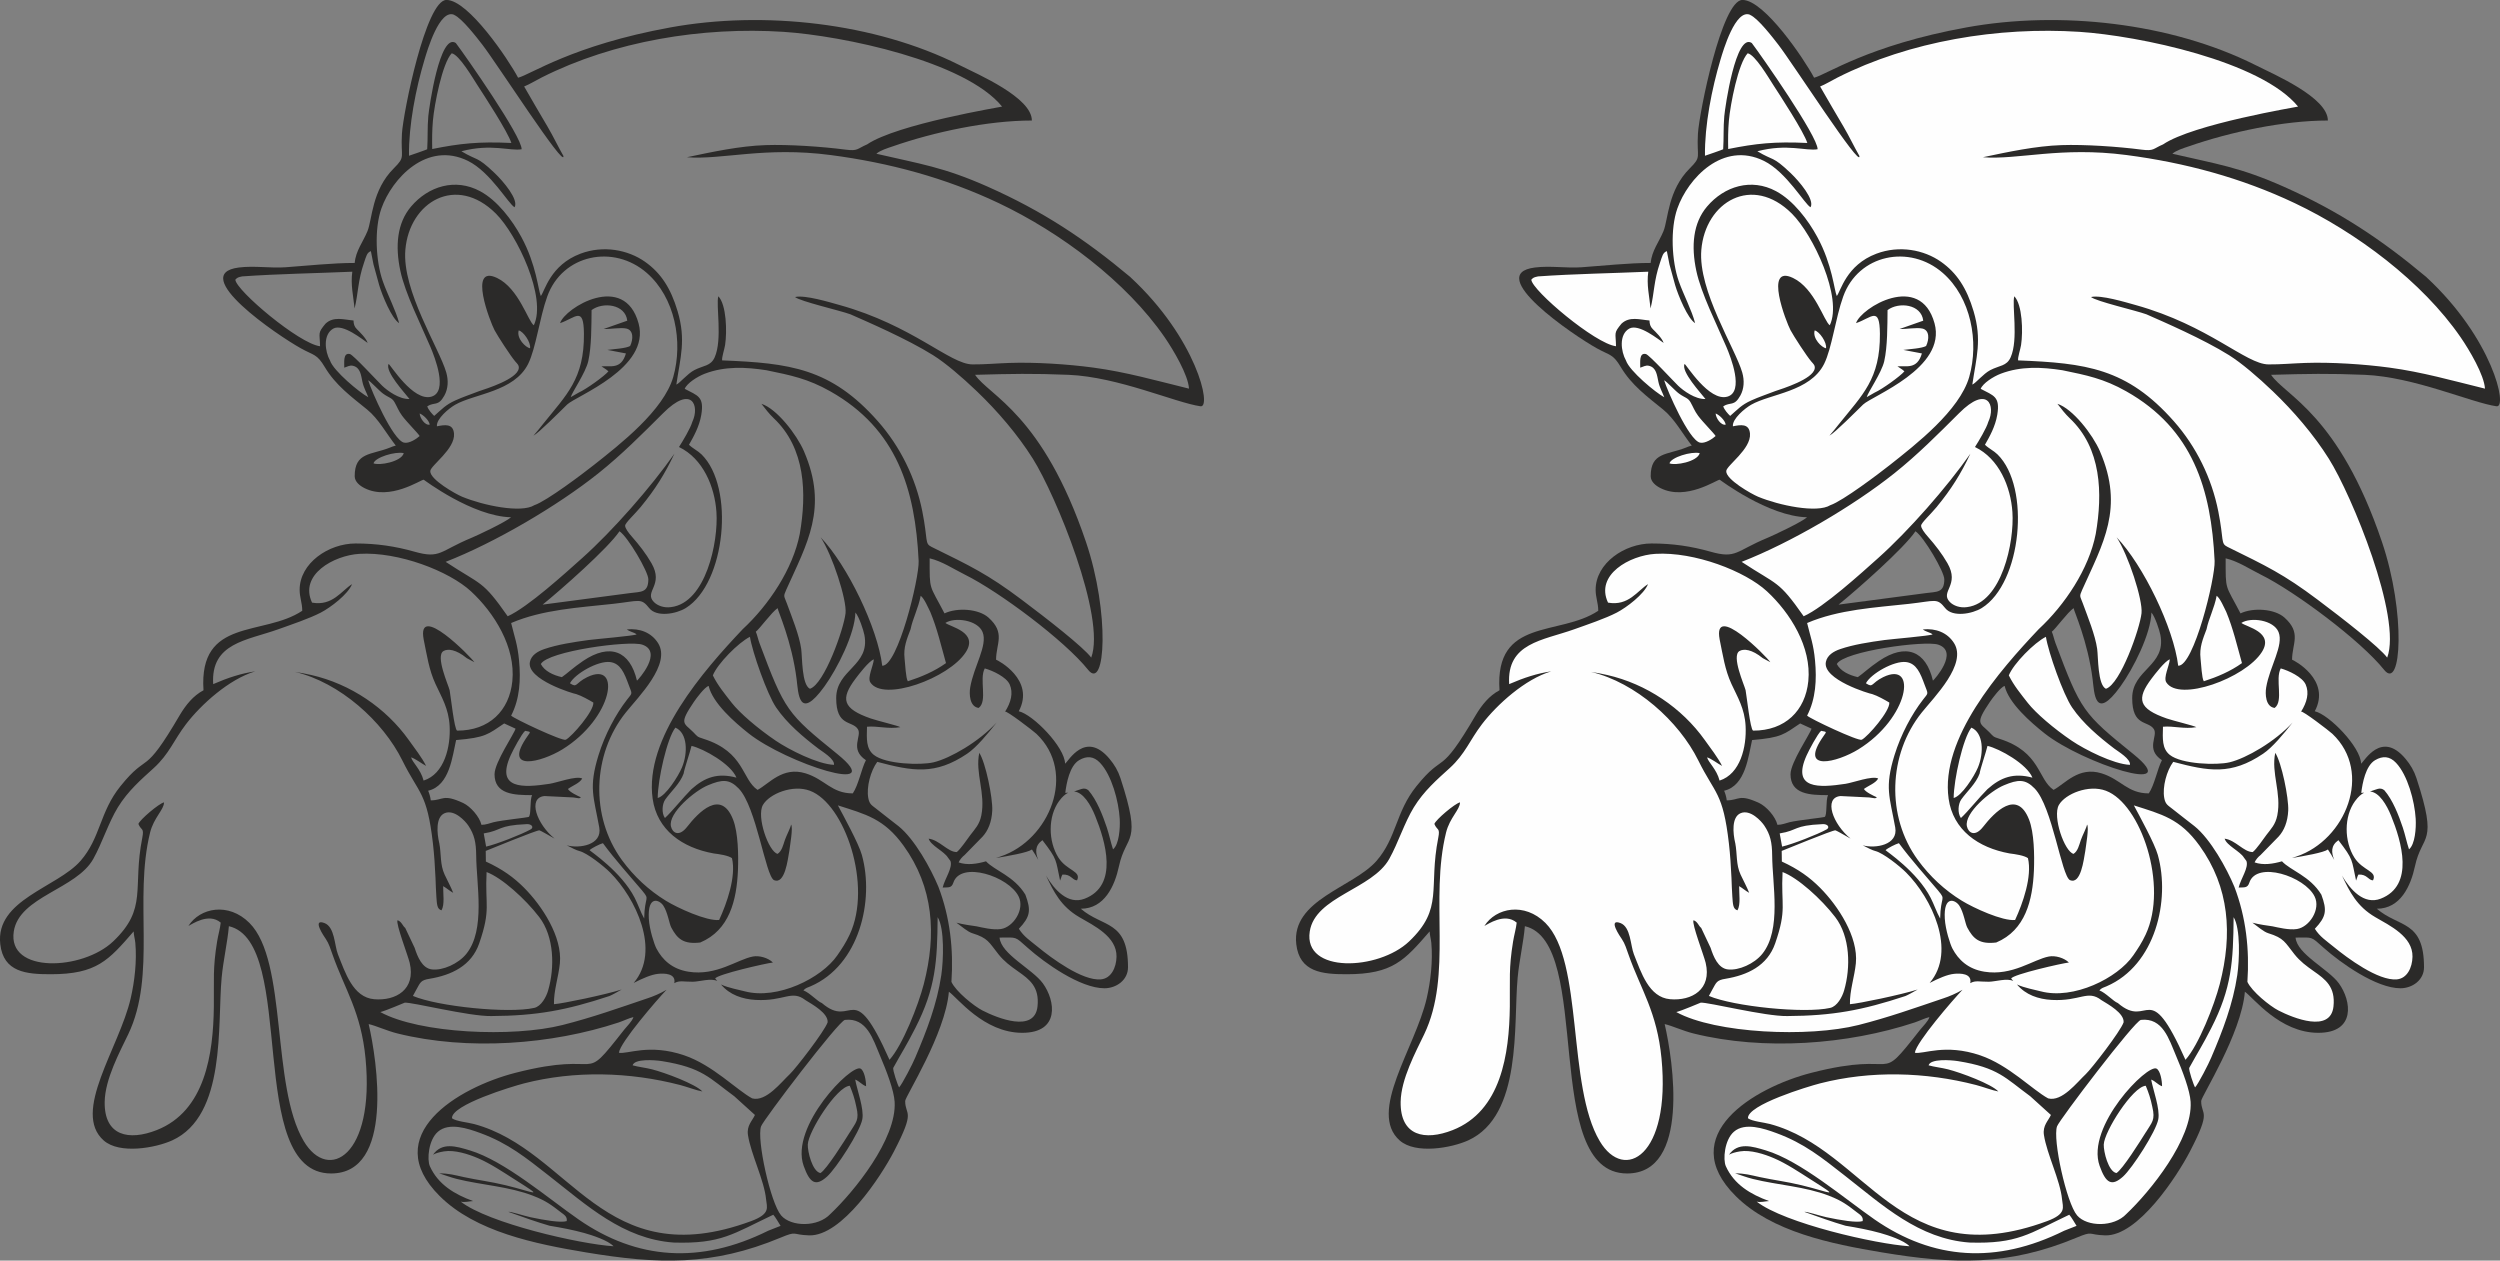 <?xml version="1.0" encoding="UTF-8"?>
<!DOCTYPE svg PUBLIC "-//W3C//DTD SVG 1.1//EN" "http://www.w3.org/Graphics/SVG/1.1/DTD/svg11.dtd">
<!-- Creator: CorelDRAW 2020 (64-Bit) -->
<svg xmlns="http://www.w3.org/2000/svg" xml:space="preserve" width="158.656mm" height="80mm" version="1.1" style="shape-rendering:geometricPrecision; text-rendering:geometricPrecision; image-rendering:optimizeQuality; fill-rule:evenodd; clip-rule:evenodd"
viewBox="0 0 85.187 42.954"
 xmlns:xlink="http://www.w3.org/1999/xlink"
 xmlns:xodm="http://www.corel.com/coreldraw/odm/2003">
 <rect x="0" y="0" width="85.187" height="42.954" fill="#808080" stroke="none"/>
 <defs>
  <style type="text/css">
   <![CDATA[
    .fil1 {fill:#FEFEFE}
    .fil0 {fill:#2B2A29}
   ]]>
  </style>
 </defs>
 <g id="Слой_x0020_1">
  <path class="fil0" d="M38.519 9.445c2.252,2.083 2.782,4.455 2.389,4.399 -0.856,-0.122 -2.804,-1.002 -4.496,-1.072 -1.209,-0.05 -1.958,-0.035 -3.186,0 0.48,0.716 2.304,1.339 3.777,5.691 0.82,2.421 0.667,5.103 0.075,4.362 -0.795,-0.995 -3.029,-2.665 -4.199,-3.244 -0.389,-0.193 -0.777,-0.457 -1.201,-0.556 0,1.129 -0.024,0.857 0.506,1.876 0.427,-0.205 1.161,-0.158 1.496,0.141 0.591,0.526 0.261,0.891 0.261,1.437 0.046,0.012 1.345,0.678 0.774,1.757 0.492,0.115 1.565,1.22 1.578,1.786 0.115,-0.084 0.69,-1.143 1.51,-0.17 0.172,0.204 0.294,0.411 0.377,0.665 0.752,2.299 0.194,1.861 -0.053,3.006 -0.143,0.664 -0.492,1.442 -1.298,1.442 0.746,0.647 1.608,0.382 1.608,1.995 0,0.435 -0.397,0.715 -0.804,0.715 -0.823,0 -2.034,-0.861 -2.613,-1.377 -0.459,-0.409 -0.353,-0.35 -0.96,-0.35 0.047,0.566 1.119,1.069 1.476,1.56 0.431,0.593 0.584,1.685 -0.702,1.685 -1.319,0 -2.22,-1.211 -2.501,-1.399 -0.12,1.44 -1.489,3.572 -1.489,3.722 0,0.517 0.371,0.272 -0.387,1.727 -0.435,0.836 -1.768,2.885 -2.886,2.852 -0.601,-0.018 -0.39,-0.165 -0.973,0.078 -2.329,0.971 -4.181,0.91 -6.631,0.502 -1.736,-0.289 -3.764,-0.703 -4.986,-1.921 -2.079,-2.071 0.622,-3.695 2.577,-4.197 3.148,-0.809 2.163,0.499 3.711,-1.47 0.091,-0.116 0.278,-0.293 0.315,-0.43 -0.152,0.035 -0.341,0.129 -0.502,0.183 -2.289,0.758 -5.145,0.968 -7.531,0.377 -0.366,-0.09 -0.72,-0.259 -0.989,-0.322 0.289,1.239 0.877,5.091 -1.28,5.091 -2.96,0 -1.129,-7.878 -3.483,-8.426 -0.044,0.533 -0.191,1.16 -0.246,1.748 -0.15,1.596 0.167,4.705 -1.685,5.55 -0.567,0.258 -1.792,0.481 -2.334,0.004 -1.098,-0.967 0.531,-3.159 0.919,-4.843 0.133,-0.575 0.214,-1.27 0.158,-1.891 -0.012,-0.129 -0.054,-0.259 -0.057,-0.39 -0.857,0.985 -1.254,1.459 -2.829,1.459 -0.826,0 -1.607,-0.067 -1.716,-1.025 -0.172,-1.515 1.942,-1.93 2.735,-2.838 0.685,-0.785 0.647,-1.659 1.358,-2.542 0.979,-1.216 0.751,-0.245 2.03,-2.436 0.199,-0.331 0.448,-0.647 0.802,-0.835 -0.166,-2.493 2.045,-1.825 3.365,-2.709 0,-0.266 -0.089,-0.452 -0.089,-0.715 0,-0.907 0.985,-1.578 1.906,-1.578 0.717,0 1.349,0.093 2.012,0.281 0.882,0.249 0.851,-0.024 1.935,-0.472 0.197,-0.081 1.158,-0.533 1.352,-0.702 -1.321,-0.029 -2.973,-1.28 -2.977,-1.28 -0.105,0 -1.144,0.723 -2.015,0.288 -0.154,-0.077 -0.337,-0.214 -0.337,-0.408 0,-0.823 0.562,-0.719 1.2,-0.974 0.081,-0.032 0.112,-0.048 0.2,-0.069 -0.315,-0.401 -0.585,-0.91 -0.976,-1.228 -0.545,-0.443 -1.074,-0.828 -1.442,-1.446 -0.271,-0.455 -0.364,-0.388 -0.818,-0.641 -0.794,-0.441 -3.862,-2.528 -2.116,-2.752 0.526,-0.068 1.08,0.028 1.599,-0.009 0.76,-0.054 1.6,-0.147 2.354,-0.147 0.034,-0.413 0.286,-0.719 0.435,-1.084 0.163,-0.4 0.147,-1.394 0.897,-2.14 0.417,-0.415 0.228,-0.345 0.277,-1.181 0.042,-0.714 0.816,-4.557 1.517,-4.557 0.748,0 2.113,2.03 2.441,2.65 0.415,-0.097 1.84,-1.104 5.193,-1.714 3.17,-0.577 6.957,-0.162 9.833,1.277 0.657,0.329 2.481,1.112 2.481,1.896 -1.506,0 -3.329,0.389 -4.745,0.882 -0.171,0.059 -0.417,0.131 -0.554,0.25 1.491,0.347 2.286,0.452 3.792,1.121 1.879,0.835 3.316,1.787 4.866,3.084zm-12.766 12.081c0.11,-0.073 0.542,-0.668 0.744,-0.804 0.007,0.09 0.484,1.128 0.647,2.42 0.058,0.458 0.07,1.464 0.949,0.247 0.44,-0.61 1.038,-1.797 1.055,-2.518 0.123,0.142 0.273,0.595 0.306,0.766 0.203,1.055 -0.961,1.169 -0.961,2.152 0,0.974 0.538,0.755 0.736,1.052 0.158,0.238 -0.299,0.677 0.277,1.062 -0.151,0.286 -0.251,0.839 -0.447,1.131 -0.728,0 -0.943,-0.476 -1.61,-0.683 -0.784,-0.243 -1.24,0.354 -1.635,0.564 -0.541,-0.362 -0.438,-1.293 -1.835,-1.738 -0.244,-0.078 -0.203,-0.075 -0.361,-0.234 -0.319,-0.32 -0.49,-0.264 0.028,-1.029 0.085,-0.126 0.369,-0.506 0.501,-0.541 0.136,0.583 0.88,1.235 1.361,1.616 1.285,1.02 4.82,2.159 3.02,0.702 -1.71,-1.384 -1.784,-1.47 -2.65,-3.781 -0.043,-0.116 -0.079,-0.284 -0.123,-0.383zm-8.902 4.853c0,0.691 0.667,0.715 1.28,0.715 -0.088,0.184 -0.023,0.695 -0.119,0.744 -0.04,0.02 -0.893,0.106 -1.191,0.178 -0.139,0.034 -0.258,0.09 -0.416,0.09 -0.065,-0.28 -0.376,-0.629 -0.625,-0.745 -0.699,-0.323 -0.672,-0.089 -1.102,-0.089 -0.009,-0.104 -0.053,-0.251 -0.089,-0.328 0.738,-0.172 0.827,-1.187 0.953,-1.727 1.012,-0.084 1.087,-0.197 1.638,-0.566l0.387 0.178c-0.038,0.165 -0.715,1.15 -0.715,1.549zm2.293 -3.305c-0.298,-0.07 -0.586,-0.203 -0.715,-0.447 0.232,-0.439 3.013,-0.813 3.459,-0.66 0.716,0.245 -0.14,1.197 -0.184,1.226 -0.237,-1.016 -0.919,-1.289 -1.834,-0.673 -0.337,0.227 -0.558,0.441 -0.726,0.554zm-0.655 -2.471c0.625,-0.506 2.232,-1.921 2.62,-2.501 0.289,0.194 0.983,1.38 0.983,1.637 0,0.473 -0.268,0.42 -0.63,0.471l-2.972 0.392zm-3.012 -20.094c0.266,0.115 0.77,0.77 0.957,1.011 0.471,0.605 2.841,4.284 2.764,3.793 -0.184,-0.322 -0.342,-0.659 -0.536,-0.99 -0.27,-0.461 -0.538,-0.911 -0.802,-1.376 0.172,-0.068 0.4,-0.207 0.592,-0.304 2.461,-1.244 5.483,-1.738 8.246,-1.558 2.017,0.132 6.19,1.001 7.448,2.547 -0.011,0.008 -3.583,0.596 -4.601,1.289 -0.341,0.144 -0.301,0.234 -0.732,0.178 -0.807,-0.105 -1.94,-0.181 -2.729,-0.154 -0.874,0.029 -1.819,0.231 -2.679,0.413 1.193,0.095 2.646,-0.37 4.898,-0.075 1.992,0.261 3.914,0.777 5.73,1.639 2.097,0.995 4.345,2.67 5.654,4.573 0.295,0.429 0.8,1.279 0.828,1.748 -1.145,-0.281 -2.133,-0.565 -3.258,-0.717 -0.884,-0.119 -1.983,-0.189 -2.867,-0.159 -0.403,0.013 -0.848,0.054 -1.252,0.05 -0.77,-0.004 -2.026,-1.325 -4.528,-2.023 -0.335,-0.093 -1.181,-0.352 -1.52,-0.273 0.178,0.15 1.527,0.457 1.888,0.589 0.595,0.263 1.929,0.838 2.815,1.392 0.419,0.262 0.984,0.743 1.498,1.236 0.7,0.671 1.385,1.468 1.903,2.292 0.784,1.246 2.498,5.411 1.989,6.778 -0.262,-0.356 -1.519,-1.335 -2.383,-1.983 -1.15,-0.863 -1.729,-1.136 -3.062,-1.792 -0.236,-0.116 -0.114,-0.217 -0.31,-1.206 -0.224,-1.134 -0.748,-2.204 -1.511,-3.069 -1.604,-1.817 -3.008,-1.985 -5.311,-2.078 -0.014,-0.111 0.078,-0.375 0.101,-0.522 0.071,-0.466 0.045,-1.375 -0.23,-1.663 -0.088,0.284 0.147,1.467 -0.124,2.079 -0.137,0.308 -0.379,0.273 -0.695,0.438 -0.242,0.127 -0.489,0.441 -0.612,0.493 0.137,-0.933 0.334,-1.515 0.044,-2.497 -0.237,-0.801 -0.579,-1.312 -1.11,-1.687 -0.582,-0.411 -1.423,-0.57 -2.201,-0.277 -1.033,0.389 -1.216,1.279 -1.351,1.443 -0.091,-0.197 -0.146,-1.057 -0.664,-2.012 -0.313,-0.578 -0.817,-1.244 -1.405,-1.56 -0.841,-0.453 -1.761,-0.174 -2.353,0.524 -0.478,0.564 -0.544,1.344 -0.365,2.188 0.165,0.778 0.695,1.819 1.025,2.594 0.149,0.351 0.613,1.525 0.037,1.694 -0.626,0.185 -1.411,-1.107 -1.461,-1.113 -0.134,0.252 0.559,0.996 0.712,1.195 -0.354,0.011 -0.753,-0.283 -0.931,-0.453 -0.149,-0.142 -0.988,-1.054 -1.099,-1.08 -0.244,-0.056 -0.188,0.295 -0.194,0.464 0.1,-0.029 0.184,-0.089 0.292,-0.065 0.262,0.058 0.279,0.327 0.327,0.547 0.044,0.206 0.138,0.36 0.2,0.526 -0.295,-0.157 -1.188,-0.897 -1.304,-1.25 -0.175,-0.311 -0.246,-0.885 0.109,-1.088 0.325,-0.186 1.015,0.383 1.173,0.487 -0.051,-0.162 -0.272,-0.374 -0.372,-0.474 -0.082,-0.082 -0.106,-0.17 -0.11,-0.291 -0.332,-0.027 -0.68,-0.15 -0.955,0.11 -0.277,0.335 -0.193,0.298 -0.185,0.768 -0.711,-0.084 -2.858,-1.898 -2.887,-2.268 0.072,-0.077 0.093,-0.081 0.232,-0.112 1.241,-0.087 2.506,-0.106 3.754,-0.16 -0.061,0.449 0.035,0.827 0.078,1.253 0.129,-0.528 0.109,-0.945 0.322,-1.561 0.078,-0.226 0.095,-0.34 0.233,-0.393l0.089 0.452 0.193 0.703c0.102,0.352 0.435,1.155 0.681,1.298 -0.111,-0.435 -0.399,-0.976 -0.558,-1.431 -0.237,-0.676 -0.294,-1.775 -0.047,-2.475 0.36,-1.023 1.551,-2.312 2.952,-1.621 0.767,0.378 1.387,1.478 1.587,1.579 0.147,-0.26 -0.383,-0.883 -0.685,-1.171 -0.62,-0.59 -0.572,-0.401 -1.127,-0.737 1.021,-0.27 1.663,0.002 2.052,-0.069 0.011,-0.431 -1.9,-3.165 -2.243,-3.62 -0.542,-0.362 -0.908,2.173 -0.937,2.492 -0.035,0.387 -0.013,0.76 -0.038,1.129 -0.028,0.018 -0.563,0.203 -0.62,0.221 -0.015,-1.031 0.233,-2.291 0.531,-3.282 0.087,-0.29 0.507,-1.738 1.009,-1.52zm11.922 14.876c-0.251,-0.582 -0.934,-1.46 -1.453,-1.625 0.13,0.168 0.265,0.345 0.416,0.488 1.088,1.023 1.129,2.565 0.89,3.944 -0.234,1.198 -1.055,2.423 -1.943,3.246 -1.34,1.416 -3.36,3.727 -3.07,5.778 0.15,1.065 1.006,1.671 2.08,1.865 0.187,0.022 0.499,0.069 0.623,0.16 0.149,0.624 -0.176,1.544 -0.438,2.107 -0.427,0.043 -1.408,-0.407 -1.813,-0.655 -0.589,-0.361 -1.093,-0.832 -1.5,-1.388 -1.084,-1.484 -1.01,-3.599 0.132,-5.026 0.426,-0.532 1.557,-1.649 1.099,-2.368 -0.227,-0.356 -0.619,-0.509 -1.063,-0.464 0.116,0.09 0.239,0.092 0.334,0.169 -0.073,0.049 -1.407,0.161 -1.64,0.193 -0.497,0.068 -1.057,0.153 -1.51,0.309 -0.229,0.079 -0.438,0.209 -0.486,0.433 -0.131,0.606 1.501,1.094 1.579,1.1 0.179,0.056 0.437,0.201 0.582,0.288 0.026,0.289 -0.725,1.155 -0.938,1.267 -0.116,0.061 -1.771,-0.72 -1.863,-0.821 0.296,-0.572 0.331,-1.226 0.27,-1.877 -0.052,-0.559 -0.152,-0.791 -0.27,-1.279 1.077,-0.461 2.31,-0.525 3.471,-0.653 0.913,-0.101 0.951,-0.211 1.235,0.146 0.252,0.317 0.918,0.199 1.246,-0.004 1.357,-0.842 1.676,-4.113 0.537,-5.233 -0.13,-0.128 -0.294,-0.199 -0.429,-0.33 0.152,-0.267 0.353,-0.619 0.42,-1.023 0.104,-0.625 -0.126,-0.649 -0.565,-0.883 0.072,-0.187 0.427,-0.418 0.686,-0.516 0.687,-0.26 1.389,-0.227 2.1,-0.117 0.821,0.169 1.407,0.285 2.172,0.717 2.277,1.285 2.897,3.345 3.013,5.782 0.025,0.582 -0.711,3.595 -1.241,3.57 -0.155,-1.289 -1.19,-3.428 -2.098,-4.376 0.396,0.595 0.897,2.135 0.848,2.586 -0.058,0.532 -0.719,2.415 -1.213,2.575 -0.283,-0.134 -0.259,-1.071 -0.298,-1.358 -0.064,-0.468 -0.327,-1.106 -0.49,-1.554 -0.093,-0.257 -0.128,-0.22 -0.019,-0.464 0.705,-1.573 1.438,-2.78 0.606,-4.709zm-1.845 6.314c0.079,0.517 0.589,1.964 0.893,2.409 0.374,0.547 0.915,1.001 1.432,1.396 0.142,0.108 0.571,0.358 0.538,0.558 -0.562,-0.023 -1.537,-0.52 -1.981,-0.821 -0.62,-0.42 -1.23,-0.945 -1.5,-1.29 -0.233,-0.298 -0.479,-0.595 -0.646,-0.937 0.156,-0.398 0.873,-1.121 1.264,-1.315zm5.633 14.337c-0.078,0.194 -0.443,0.905 -0.55,1.016 -0.04,-0.054 -0.232,-0.605 -0.197,-0.669 0.314,-0.57 0.42,-0.709 0.746,-1.347 0.699,-1.368 0.751,-2.269 0.764,-3.783 0.24,0.383 0.198,1.482 0.124,1.976 -0.147,0.987 -0.498,1.897 -0.887,2.807zm4.904 -8.743c0.106,-0.145 0.209,-0.235 0.308,-0.282 -0.032,0.003 -0.065,0.005 -0.1,0.006 0.04,-0.326 0.147,-0.922 0.471,-1.114 0.261,-0.154 0.498,-0.139 0.714,0.09 0.397,0.42 0.634,1.304 0.67,1.906 0.019,0.32 -0.022,0.876 -0.228,1.041 -0.078,-0.233 -0.129,-0.494 -0.21,-0.738 -0.141,-0.423 -0.347,-0.95 -0.631,-1.275 -0.148,-0.118 -0.271,-0.021 -0.487,0.043 0.316,0.024 0.57,0.462 0.718,0.827 0.354,0.869 0.807,2.375 -0.354,2.825 -0.571,0.221 -1.033,-0.303 -1.319,-0.785 0.262,0.549 0.505,1.048 1.135,1.415 0.49,0.286 1.281,0.658 1.267,1.349 -0.008,0.375 -0.184,0.74 -0.534,0.771 -0.633,0.056 -1.682,-0.724 -2.156,-1.113 -0.249,-0.205 -0.469,-0.342 -0.637,-0.611 0.392,-0.415 0.42,-0.627 0.222,-1.162 -0.389,-0.639 -1.052,-0.823 -1.342,-1.137 -0.308,0.088 -0.64,0.141 -0.933,0.037 0.041,-0.096 0.128,-0.193 0.201,-0.249l0.615 -0.629c0.187,-0.202 0.312,-0.502 0.33,-0.886 0.02,-0.435 -0.226,-1.639 -0.442,-1.97 -0.147,0.692 0.22,1.371 0.07,2.131 -0.063,0.318 -0.219,0.464 -0.372,0.668 -0.114,0.152 -0.334,0.48 -0.465,0.583 -0.306,0.001 -0.588,-0.41 -0.958,-0.457 0.068,0.234 0.528,0.43 0.658,0.646l0.085 0.115c0.082,0.231 -0.188,0.591 -0.266,0.905 0.201,-0.011 0.302,0.024 0.365,-0.168 0.249,-0.749 1.889,-0.217 2.226,0.476 0.212,0.436 -0.182,1.039 -0.603,1.105 -0.271,0.043 -0.645,-0.053 -0.835,-0.092 -0.168,-0.024 -0.454,-0.062 -0.684,-0.124 0.187,0.136 0.383,0.311 0.544,0.36 0.539,0.166 0.563,0.309 0.89,0.718 0.196,0.244 0.4,0.394 0.654,0.573 0.399,0.28 0.747,0.533 0.675,1.204 -0.098,0.913 -1.373,0.394 -1.873,0.138 -0.3,-0.154 -0.911,-0.65 -1.06,-0.976 0.075,-1.111 -0.047,-2.198 -0.443,-3.238 -0.262,-0.631 -0.814,-1.629 -1.358,-2.066 -0.241,-0.194 -0.508,-0.388 -0.752,-0.588 -0.151,-0.123 -0.239,-0.149 -0.28,-0.372 -0.069,-0.376 0.081,-0.93 0.306,-1.233 1.211,0.32 1.97,0.459 3.061,-0.276 0.32,-0.215 0.699,-0.674 1.007,-1.065 -0.596,0.65 -1.577,1.219 -2.147,1.356 -0.44,0.106 -1.641,0.067 -2.039,-0.253 -0.269,-0.216 -0.242,-0.55 -0.232,-0.959 0.364,-0.033 0.726,0.088 1.137,0.015 -0.068,-0.047 -0.795,-0.221 -1.006,-0.295 -0.961,-0.335 -1.05,-0.661 -0.513,-1.369 0.1,-0.132 0.445,-0.586 0.615,-0.647 -0.016,0.22 -0.224,0.618 -0.12,0.783 0.428,0.682 2.687,-0.139 3.256,-1.031 0.435,-0.682 -0.536,-0.857 -0.698,-0.993 0.32,-0.207 1.1,-0.103 1.268,0.312 0.183,0.452 -0.301,1.167 -0.422,1.885 -0.037,0.22 -0.026,0.657 0.288,0.7 0.314,-0.23 0.009,-0.983 0.208,-1.347 0.265,0.073 0.737,0.292 0.85,0.548 0.126,0.287 0.044,0.608 -0.158,0.926 0.04,-0.052 0.971,0.663 1.067,0.754 1.396,1.324 0.445,3.62 -1.215,4.178 -0.051,0.017 -0.105,0.036 -0.161,0.055 0.426,-0.072 1.075,-0.183 1.225,-0.291 0.081,0.119 0.152,0.239 0.216,0.357 -0.101,-0.252 -0.124,-0.486 0.141,-0.674 0.522,0.679 0.444,0.653 0.602,1.377 0.035,-0.078 0.038,-0.131 0.079,-0.205 0.297,-0.019 0.331,0.192 0.498,0.197 0.158,-0.319 -0.347,-0.324 -0.633,-0.774 -0.35,-0.55 -0.364,-1.404 0.025,-1.933zm-21.124 1.433c-0.078,-0.333 -0.128,-0.88 0.18,-1.015 0.333,-0.146 0.71,0.269 0.812,0.422 0.204,0.305 0.264,0.575 0.267,1.014 0.007,0.995 0.326,2.535 -0.336,3.356 -0.274,0.339 -0.801,0.573 -1.173,0.53 -0.335,-0.038 -0.493,-0.44 -0.588,-0.735l-0.322 -0.681c-0.084,-0.058 -0.121,-0.219 -0.262,-0.26 -0.062,0.121 0.355,1.198 0.415,1.451 0.215,0.904 -0.468,1.304 -1.212,1.24 -0.724,-0.063 -0.987,-0.915 -1.234,-1.533 -0.118,-0.297 -0.104,-0.931 -0.46,-1.063 -0.44,-0.164 -0.008,0.462 0.051,0.548 0.103,0.151 0.161,0.341 0.232,0.544 0.415,1.175 0.968,1.941 1.119,3.525 0.318,3.321 -1.265,4.226 -2.104,2.817 -1.121,-1.883 -0.546,-6.13 -1.852,-7.437 -0.714,-0.714 -1.685,-0.519 -2.08,0.102 0.114,-0.052 0.689,-0.464 1.101,-0.113 -0.019,0.189 -0.089,0.434 -0.123,0.643 -0.152,0.932 -0.1,1.295 -0.111,2.216 -0.019,1.619 -0.295,3.562 -1.948,4.211 -0.943,0.37 -1.792,0.207 -1.772,-0.966 0.014,-0.775 0.512,-1.695 0.801,-2.297 0.977,-2.038 0.183,-4.595 0.746,-6.875 0.126,-0.511 0.476,-0.781 0.475,-1.03 -0.175,0.039 -0.824,0.59 -0.873,0.735 0.092,0.232 0.203,0.116 0.132,0.474 -0.342,1.72 0.198,2.398 -0.994,3.531 -1.04,0.989 -3.61,1.104 -3.384,-0.343 0.186,-1.192 2.135,-1.434 2.711,-2.474 0.308,-0.555 0.513,-1.227 0.836,-1.755 0.341,-0.556 0.792,-0.947 1.223,-1.338 0.528,-0.481 0.683,-0.951 1.097,-1.493 0.511,-0.67 1.472,-1.538 2.359,-1.801 -0.469,0.067 -0.924,0.215 -1.432,0.435 -0.085,-1.406 1.144,-1.485 2.212,-1.867 0.448,-0.16 1.064,-0.367 1.455,-0.57 0.341,-0.178 0.929,-0.626 1.065,-0.97 -0.358,0.22 -0.661,0.756 -1.363,0.63 -0.448,-0.954 0.747,-1.61 1.613,-1.662 1.335,-0.079 3.061,0.59 3.804,1.278 0.792,0.734 1.524,1.898 1.408,3.06 -0.101,1.004 -0.786,1.689 -1.881,1.686 -0.097,-0.03 -0.22,-1.194 -0.256,-1.378 -0.043,-0.178 -0.49,-1.164 -0.211,-1.333 0.145,-0.088 0.424,-0.062 0.797,0.242l0.257 0.137c-0.11,-0.172 -1.971,-2.07 -1.727,-0.773 0.11,0.528 0.176,1.024 0.403,1.516 0.204,0.442 0.45,0.837 0.481,1.431 0.038,0.706 -0.177,1.634 -0.887,1.86 -0.099,-0.387 -0.381,-0.617 -0.426,-0.791 0.129,0.033 0.37,0.218 0.511,0.291 -0.135,-0.276 -0.407,-0.626 -0.588,-0.88 -0.784,-1.101 -1.993,-1.913 -3.32,-2.217 -0.196,-0.045 -0.382,-0.08 -0.559,-0.107 1.523,0.362 2.996,1.678 3.659,3.021 0.568,1.15 0.84,1.073 1.041,2.825 0.045,0.392 0.07,0.788 0.088,1.184 0.009,0.209 0.014,0.426 0.029,0.629 0.02,0.255 0.019,0.423 0.175,0.466 0.114,-0.197 0.053,-0.563 0.057,-0.824 0.125,0.071 0.216,0.161 0.342,0.227 -0.081,-0.204 -0.196,-0.413 -0.292,-0.619 -0.162,-0.346 -0.11,-0.699 -0.183,-1.079zm13.995 9.852c0.203,-0.339 0.328,-0.404 0.216,-0.869 -0.056,-0.279 -0.125,-0.477 -0.222,-0.712 -0.446,0.027 -1.417,1.563 -1.431,2.004 -0.008,0.235 0.153,0.916 0.431,0.971 0.205,-0.116 0.822,-1.103 1.005,-1.395zm-10.792 2.17c0.435,0.169 0.621,0.312 0.952,0.568 0.088,0.069 0.218,0.137 0.188,0.293 -0.197,0.063 -0.76,-0.031 -1.241,-0.134 -0.219,-0.047 -0.688,-0.203 -0.744,-0.18 0.49,0.175 0.962,0.345 1.401,0.472 0.403,0.066 0.806,0.142 1.185,0.248 0.251,0.07 0.812,0.25 0.995,0.451 -1.142,-0.072 -4.26,-0.783 -5.208,-1.521 0.142,0.035 0.279,-0.012 0.423,-0.019 -0.622,-0.225 -1.192,-0.561 -1.473,-1.186 -0.103,-0.228 -0.049,-0.897 0.275,-1.177 0.377,-0.327 1.019,-0.11 1.445,0.046 0.954,0.35 1.557,0.843 2.339,1.455 1.287,1.006 2.522,2.152 4.248,2.276 1.629,0.048 2.016,-0.296 3.394,-0.948 0.068,0.07 0.189,0.285 0.249,0.379l-0.422 0.166c-2.31,1.147 -4.466,0.998 -6.461,-0.384 -1.03,-0.714 -2.521,-1.998 -3.707,-2.354 -0.46,-0.138 -0.947,-0.29 -1.254,0.148 0.09,-0.052 0.219,-0.088 0.376,-0.114 0.357,-0.059 0.829,0.092 1.155,0.232 0.431,0.185 0.854,0.471 1.251,0.723 1.064,0.675 0.682,0.439 -0.302,0.2 -0.518,-0.126 -0.954,-0.176 -1.429,-0.279 -0.331,-0.072 -0.5,-0.125 -0.841,-0.128 0.189,0.06 0.385,0.137 0.601,0.191 0.852,0.212 1.777,0.254 2.606,0.576zm8.748 -4.153c-0.298,0.278 -0.813,0.959 -1.288,0.832 -0.53,-0.287 -1.344,-1.136 -2.313,-1.466 -1.202,-0.41 -1.943,-0.029 -2.229,-0.089 0.045,-0.356 1.299,-1.805 1.624,-2.146 -0.206,0.124 -0.466,0.232 -0.643,0.289 -0.998,0.337 -1.863,0.648 -2.897,0.911 -1.699,0.431 -4.881,0.293 -6.213,-0.44 0.194,-0.047 0.82,-0.319 0.831,-0.32 0.234,-0.025 2.189,0.469 2.951,0.456 1.543,-0.009 2.548,-0.194 4.027,-0.683 0.094,-0.039 0.242,-0.123 0.417,-0.222 -0.576,0.181 -2.001,0.478 -2.309,0.501 -0.011,-0.458 0.157,-0.936 0.202,-1.395 0.087,-0.898 -0.607,-1.957 -1.218,-2.571 -0.352,-0.354 -0.739,-0.635 -1.304,-0.895l-0.005 -0.362c0.025,-0.006 1.761,-0.725 1.832,-0.701 0.055,0.019 0.27,0.143 0.516,0.282 -0.606,-0.489 -0.934,-1.391 -0.347,-1.451l0.984 0.048c0.209,0.026 0.189,0.048 0.259,-0.004 -0.125,-0.057 -0.382,-0.176 -0.443,-0.285 0.165,-0.12 0.402,-0.199 0.487,-0.357 -0.21,-0.101 -0.856,0.142 -1.113,0.181 -0.894,0.135 -1.852,0.195 -1.325,-0.971 0.077,-0.172 0.376,-0.738 0.493,-0.834 0.19,0.039 0.196,0.018 0.093,0.163 -0.902,1.274 0.473,0.902 1.177,0.468 1.726,-1.065 2.032,-3.041 0.844,-2.46 -0.418,0.205 -0.33,0.378 -0.588,0.208 0.174,-0.329 0.958,-0.772 1.367,-0.723 0.359,0.043 0.49,0.385 0.632,0.769 0.127,0.342 0.14,0.265 -0.051,0.51 -0.387,0.498 -0.758,1.192 -0.975,1.898 -0.34,1.104 -0.164,1.405 0.026,2.457 0.11,0.604 -0.68,0.729 -1.108,0.611 0.181,0.096 0.341,0.173 0.428,0.194 0.272,0.067 0.836,0.517 1.052,0.734 0.863,0.863 1.736,2.663 0.801,3.762 0.294,-0.152 0.603,-0.289 0.838,-0.311 0.195,-0.018 0.612,-0.024 0.546,0.318 0.181,-0.103 0.31,-0.045 0.633,-0.048 0.22,-0.002 0.627,-0.133 0.832,-0.024l-0.07 -0.086c0.052,-0.139 1.763,-0.527 1.966,-0.545 -0.162,-0.159 -0.463,-0.246 -0.681,-0.205 -0.532,0.099 -1.242,0.671 -2.198,0.518 -0.554,-0.089 -0.886,-0.403 -1.09,-0.789 -0.075,-0.142 -0.238,-0.641 -0.26,-1.018 -0.046,-0.817 0.364,-0.642 0.493,-0.446 0.152,0.231 0.203,0.619 0.273,0.749 0.202,0.378 0.409,0.578 0.986,0.509 1,-0.42 1.24,-1.447 1.285,-2.454 0.02,-0.523 0.009,-1.289 -0.167,-1.737 -0.41,-1.046 -1.176,-0.25 -1.567,0.252 -0.275,0.352 -0.5,0.204 -0.549,-0.018 -0.101,-0.455 0.818,-1.219 1.258,-1.399 0.484,-0.205 0.732,-0.222 1.052,0.11 0.604,0.627 0.91,2.973 1.202,3.122 0.371,0.155 0.467,-0.692 0.521,-0.993 0.017,-0.154 0.137,-0.809 0.06,-0.902 -0.009,0.093 -0.16,0.378 -0.21,0.525 -0.063,0.185 -0.102,0.376 -0.249,0.474 -0.306,-0.073 -0.727,-1.272 -0.5,-1.667 0.217,-0.378 1.014,-0.705 1.602,-0.484 1.19,0.447 2.135,3.23 1.355,4.9 -0.131,0.28 -0.266,0.482 -0.422,0.709 -0.537,0.78 -2.041,1.521 -3.153,1.226 -0.172,-0.046 -0.57,-0.119 -0.811,-0.234 0.295,0.355 0.733,0.502 1.184,0.527 0.979,0.053 1.221,-0.359 1.694,0.007 0.231,0.143 0.78,0.443 0.756,0.756 -0.108,0.311 -1.093,1.581 -1.284,1.76zm-4.507 -9.404c0.271,-0.062 0.697,-0.733 0.825,-1.036 0.212,-0.504 0.189,-1.187 -0.222,-1.361 -0.286,0.362 -0.6,1.77 -0.603,2.397zm-2.687 -13.816c0.265,-0.121 0.869,-0.558 1.008,-0.722 -0.076,-0.073 -0.151,-0.108 -0.237,-0.169 0.294,-0.03 0.67,0.122 0.833,-0.441l-0.631 -0.12c0.197,-0.027 0.632,-0.05 0.774,-0.133 0.111,-0.23 0.12,-0.541 -0.128,-0.595 -0.198,-0.043 -0.557,0.024 -0.776,0.016l0.807 -0.284c-0.065,-0.564 -0.832,-0.649 -1.216,-0.361 -0.006,0.534 0,1.239 -0.113,1.742 -0.088,0.391 -0.567,1.08 -0.596,1.224l0.274 -0.157zm-3.413 -0.042c0.272,-0.091 1.308,-0.413 1.365,-0.777 0.017,-0.109 -0.051,-0.162 -0.111,-0.231 -0.162,-0.186 -0.607,-0.874 -0.713,-1.073 -0.146,-0.274 -0.918,-2.259 0.084,-1.781 0.743,0.354 1.061,1.489 1.254,1.612 0.448,-0.939 -0.571,-3.086 -1.293,-3.805 -1.351,-1.347 -2.948,-0.403 -3.085,1.237 -0.116,1.393 1.158,3.355 1.394,4.176 0.078,0.272 0.065,0.554 -0.064,0.787 -0.212,0.384 -0.339,0.208 -0.583,0.367 0.032,0.113 0.157,0.253 0.236,0.327 0.269,-0.232 0.377,-0.372 0.72,-0.528 0.258,-0.117 0.531,-0.207 0.795,-0.31zm1.75 -1.465c0.037,-0.2 -0.23,-0.58 -0.387,-0.609 -0.079,0.278 0.242,0.584 0.387,0.609zm-3.418 2.601c-0.022,-0.148 -0.223,-0.335 -0.343,-0.38 0.004,0.147 0.179,0.418 0.343,0.38zm-0.878 0.613c0.178,0.042 0.439,-0.136 0.534,-0.225 -0.055,-0.095 -0.441,-0.478 -0.598,-0.692 -0.125,-0.17 -0.164,-0.295 -0.257,-0.459 -0.089,-0.157 -0.192,-0.149 -0.39,-0.293 -0.146,-0.106 -0.421,-0.416 -0.509,-0.455 0.107,0.352 0.839,2.034 1.22,2.124zm-1.038 0.706c0.184,0.084 0.949,-0.05 1.031,-0.347 -0.288,-0.068 -0.98,0.144 -1.031,0.347zm12.287 21.561l0.71 0.643c-0.085,0.195 -0.287,0.358 -0.238,0.681 0.099,0.653 0.556,1.545 0.618,2.196 0.025,0.268 0.166,0.49 -0.509,0.74 -5.036,1.861 -6.139,-2.415 -9.438,-3.307 -0.218,-0.059 -0.609,-0.09 -0.756,-0.197 -0.028,-0.458 2.056,-1.086 2.456,-1.189 1.72,-0.442 3.593,-0.392 5.315,0.055 0.247,0.064 0.545,0.182 0.762,0.221 -0.238,-0.256 -1.272,-0.64 -1.718,-0.755 -0.205,-0.053 -0.478,-0.083 -0.66,-0.136 0.062,-0.231 0.748,-0.184 1.004,-0.143 1.376,0.221 1.615,0.579 2.454,1.192zm5.775 -8.532c1.022,1.418 1.127,3.019 0.689,4.714 -0.186,0.719 -0.721,2.083 -1.169,2.582 -1.283,-2.887 -1.222,-1.005 -2.305,-1.935 -0.153,-0.056 -0.415,-0.353 -0.628,-0.43 0.069,-0.085 0.15,-0.099 0.246,-0.141 1.668,-0.72 2.174,-2.936 1.746,-4.473 -0.109,-0.393 -0.627,-1.333 -0.817,-1.691 0.947,0.304 1.571,0.448 2.238,1.374zm-12.112 4.934c-0.064,0.22 -0.234,0.539 -0.474,0.593 -0.876,0.199 -3.298,-0.05 -4.133,-0.408l0.12 -0.222c0.134,-0.234 0.139,-0.316 0.45,-0.363 0.736,-0.123 1.423,-0.437 1.689,-1.207 0.405,-1.172 0.193,-1.276 0.251,-2.429 0.516,0.191 1.318,0.913 1.794,1.534 0.513,0.669 0.531,1.717 0.303,2.501zm3.217 -3.388c0.263,0.311 0.069,0.162 0.056,0.936 -0.126,-0.226 -0.204,-0.471 -0.324,-0.706 -0.457,-0.893 -1.525,-1.597 -1.537,-1.624 0.073,-0.071 0.342,-0.206 0.455,-0.238 0.417,0.566 0.91,1.111 1.351,1.631zm1.669 -3.474c-0.29,0.29 -0.665,0.764 -0.906,0.985 -0.12,-0.169 -0.096,-0.48 0.013,-0.634 0.186,-0.263 0.503,-0.54 0.625,-0.883 0.017,-0.143 0.217,-0.722 0.268,-0.941 0.413,0.095 1.345,0.618 1.531,1.082 -0.637,-0.171 -1.074,-0.015 -1.53,0.391zm-4.479 -15.878c0.161,-0.519 2.19,-1.761 2.675,0.008 0.417,1.524 -2.134,2.472 -2.435,2.766 -0.228,0.223 -0.97,0.97 -1.147,1.06 0.097,-0.106 0.223,-0.269 0.324,-0.394 0.799,-0.997 1.409,-1.536 1.396,-3.078 -0.008,-0.964 -0.283,-0.542 -0.813,-0.362zm2.76 6.248c0.476,-0.577 0.817,-1.121 1.136,-1.799 -0.809,1.153 -2.105,2.628 -3.136,3.55 -0.579,0.517 -1.862,1.686 -2.545,1.989 -0.871,-1.243 -0.878,-1.04 -2.114,-1.854 1.674,-0.652 3.81,-1.905 5.202,-3.016 0.792,-0.632 1.492,-1.336 2.208,-2.05 0.971,-0.974 1.259,-0.263 0.994,0.299 -0.055,0.202 -0.322,0.65 -0.453,0.854 0.821,0.396 1.217,1.351 1.276,2.217 0.07,1.016 -0.36,3.09 -1.545,3.238 -0.244,0.035 -0.467,-0.049 -0.59,-0.177 -0.341,-0.356 0.357,-0.565 -0.08,-1.321 -0.186,-0.323 -0.42,-0.624 -0.665,-0.901 -0.118,-0.133 -0.234,-0.29 -0.231,-0.376 -0.004,-0.089 0.333,-0.396 0.544,-0.652zm9.184 4.178c0.071,-0.355 0.265,-0.715 0.344,-1.136 0.125,0.094 0.252,0.404 0.327,0.551 0.232,0.556 0.372,1.161 0.535,1.743 -0.389,0.28 -0.846,0.473 -1.3,0.619 -0.07,-0.104 -0.09,-0.593 -0.111,-0.773 -0.045,-0.378 0.078,-0.667 0.205,-1.002zm-16.139 -6.911c0.256,-0.05 0.552,-0.106 0.581,0.25 0.043,0.524 -0.796,1.084 -0.809,1.274 -0.02,0.287 0.863,0.784 1.085,0.876 0.709,0.294 2.01,0.57 2.462,0.288 0.423,-0.142 1.668,-1.085 2.022,-1.365 0.907,-0.716 2.38,-1.863 2.71,-3.002 0.342,-1.206 0.06,-2.708 -0.899,-3.545 -1.134,-0.991 -2.881,-0.633 -3.395,0.803 -0.264,0.737 -0.384,1.759 -0.65,2.295 -0.478,0.954 -1.832,1.016 -2.487,1.392 -0.213,0.122 -0.65,0.482 -0.621,0.734zm0.503 -12.71c0.253,0.048 0.71,0.83 0.877,1.088 0.234,0.362 1.032,1.581 1.155,1.968 -1.118,-0.053 -1.752,0.017 -2.697,0.206 -0.006,-0.332 -0.005,-0.635 0.024,-0.967 0.048,-0.548 0.319,-1.956 0.641,-2.296zm13.748 34.969c0.062,0.35 0.308,0.999 0.243,1.353 -0.075,0.415 -0.885,1.668 -1.202,1.954 -0.386,0.347 -0.586,0.228 -0.797,-0.365 -0.478,-1.345 1.635,-3.49 1.941,-3.313 0.127,0.073 0.186,0.403 0.186,0.6 -0.154,-0.058 -0.212,-0.163 -0.371,-0.228zm-12.658 -8.387l0.082 0.45c0.346,-0.077 1.205,-0.412 1.519,-0.587 0.116,-0.065 0.041,-0.193 -0.148,-0.178 -0.999,0.044 -0.813,0.212 -1.453,0.316zm10.134 13.017c0.338,0.394 1.255,0.406 1.678,-0.048 0.807,-0.761 2.266,-2.558 2.19,-3.823 -0.024,-0.39 -0.27,-1.038 -0.502,-1.581 -0.234,-0.549 -0.445,-1.294 -1.191,-1.21 -0.208,0.024 -2.78,3.406 -2.858,3.626 -0.156,0.436 0.321,2.613 0.683,3.036z"/>
  <path class="fil0" d="M82.68 9.445c2.252,2.083 2.782,4.455 2.389,4.399 -0.856,-0.122 -2.804,-1.002 -4.496,-1.072 -1.209,-0.05 -1.958,-0.035 -3.186,0 0.48,0.716 2.304,1.339 3.777,5.691 0.82,2.421 0.667,5.103 0.075,4.362 -0.795,-0.995 -3.029,-2.665 -4.199,-3.244 -0.389,-0.193 -0.777,-0.457 -1.201,-0.556 0,1.129 -0.024,0.857 0.506,1.876 0.427,-0.205 1.161,-0.158 1.496,0.141 0.591,0.526 0.261,0.891 0.261,1.437 0.046,0.012 1.345,0.678 0.774,1.757 0.492,0.115 1.565,1.22 1.578,1.786 0.115,-0.084 0.69,-1.143 1.51,-0.17 0.172,0.204 0.294,0.411 0.377,0.665 0.752,2.299 0.194,1.861 -0.053,3.006 -0.143,0.664 -0.492,1.442 -1.298,1.442 0.746,0.647 1.608,0.382 1.608,1.995 0,0.435 -0.397,0.715 -0.804,0.715 -0.823,0 -2.034,-0.861 -2.613,-1.377 -0.459,-0.409 -0.353,-0.35 -0.96,-0.35 0.047,0.566 1.119,1.069 1.476,1.56 0.431,0.593 0.584,1.685 -0.702,1.685 -1.319,0 -2.22,-1.211 -2.501,-1.399 -0.12,1.44 -1.489,3.572 -1.489,3.722 0,0.517 0.371,0.272 -0.387,1.727 -0.435,0.836 -1.768,2.885 -2.886,2.852 -0.601,-0.018 -0.39,-0.165 -0.973,0.078 -2.329,0.971 -4.181,0.91 -6.631,0.502 -1.736,-0.289 -3.764,-0.703 -4.986,-1.921 -2.079,-2.071 0.622,-3.695 2.577,-4.197 3.148,-0.809 2.163,0.499 3.711,-1.47 0.091,-0.116 0.278,-0.293 0.315,-0.43 -0.152,0.035 -0.341,0.129 -0.502,0.183 -2.289,0.758 -5.145,0.968 -7.531,0.377 -0.366,-0.09 -0.72,-0.259 -0.989,-0.322 0.289,1.239 0.877,5.091 -1.28,5.091 -2.96,0 -1.129,-7.878 -3.483,-8.426 -0.044,0.533 -0.191,1.16 -0.246,1.748 -0.15,1.596 0.167,4.705 -1.685,5.55 -0.567,0.258 -1.792,0.481 -2.334,0.004 -1.098,-0.967 0.531,-3.159 0.919,-4.843 0.133,-0.575 0.214,-1.27 0.158,-1.891 -0.012,-0.129 -0.054,-0.259 -0.057,-0.39 -0.857,0.985 -1.254,1.459 -2.829,1.459 -0.826,0 -1.607,-0.067 -1.716,-1.025 -0.172,-1.515 1.942,-1.93 2.735,-2.838 0.685,-0.785 0.647,-1.659 1.358,-2.542 0.979,-1.216 0.751,-0.245 2.03,-2.436 0.199,-0.331 0.448,-0.647 0.802,-0.835 -0.166,-2.493 2.045,-1.825 3.365,-2.709 0,-0.266 -0.089,-0.452 -0.089,-0.715 0,-0.907 0.985,-1.578 1.906,-1.578 0.717,0 1.349,0.093 2.012,0.281 0.882,0.249 0.851,-0.024 1.935,-0.472 0.197,-0.081 1.158,-0.533 1.352,-0.702 -1.321,-0.029 -2.973,-1.28 -2.977,-1.28 -0.105,0 -1.144,0.723 -2.015,0.288 -0.154,-0.077 -0.337,-0.214 -0.337,-0.408 0,-0.823 0.562,-0.719 1.2,-0.974 0.081,-0.032 0.112,-0.048 0.2,-0.069 -0.315,-0.401 -0.585,-0.91 -0.976,-1.228 -0.545,-0.443 -1.074,-0.828 -1.442,-1.446 -0.271,-0.455 -0.364,-0.388 -0.818,-0.641 -0.794,-0.441 -3.862,-2.528 -2.116,-2.752 0.526,-0.068 1.08,0.028 1.599,-0.009 0.76,-0.054 1.6,-0.147 2.354,-0.147 0.034,-0.413 0.286,-0.719 0.435,-1.084 0.163,-0.4 0.147,-1.394 0.897,-2.14 0.417,-0.415 0.228,-0.345 0.277,-1.181 0.042,-0.714 0.816,-4.557 1.517,-4.557 0.748,0 2.113,2.03 2.441,2.65 0.415,-0.097 1.84,-1.104 5.193,-1.714 3.17,-0.577 6.957,-0.162 9.833,1.277 0.657,0.329 2.481,1.112 2.481,1.896 -1.506,0 -3.329,0.389 -4.745,0.882 -0.171,0.059 -0.417,0.131 -0.554,0.25 1.491,0.347 2.286,0.452 3.792,1.121 1.879,0.835 3.316,1.787 4.866,3.084zm-12.766 12.081c0.11,-0.073 0.542,-0.668 0.744,-0.804 0.007,0.09 0.484,1.128 0.647,2.42 0.058,0.458 0.07,1.464 0.949,0.247 0.44,-0.61 1.038,-1.797 1.055,-2.518 0.123,0.142 0.273,0.595 0.306,0.766 0.203,1.055 -0.961,1.169 -0.961,2.152 0,0.974 0.538,0.755 0.736,1.052 0.158,0.238 -0.299,0.677 0.277,1.062 -0.151,0.286 -0.251,0.839 -0.447,1.131 -0.728,0 -0.943,-0.476 -1.61,-0.683 -0.784,-0.243 -1.24,0.354 -1.635,0.564 -0.541,-0.362 -0.438,-1.293 -1.835,-1.738 -0.244,-0.078 -0.203,-0.075 -0.361,-0.234 -0.319,-0.32 -0.49,-0.264 0.028,-1.029 0.085,-0.126 0.369,-0.506 0.501,-0.541 0.136,0.583 0.88,1.235 1.361,1.616 1.285,1.02 4.82,2.159 3.02,0.702 -1.71,-1.384 -1.784,-1.47 -2.65,-3.781 -0.043,-0.116 -0.079,-0.284 -0.123,-0.383zm-6.61 1.548c-0.298,-0.07 -0.586,-0.203 -0.715,-0.447 0.232,-0.439 3.013,-0.813 3.459,-0.66 0.716,0.245 -0.14,1.197 -0.184,1.226 -0.237,-1.016 -0.919,-1.289 -1.834,-0.673 -0.337,0.227 -0.558,0.441 -0.726,0.554zm-2.293 3.305c0,0.691 0.667,0.715 1.28,0.715 -0.088,0.184 -0.023,0.695 -0.119,0.744 -0.04,0.02 -0.893,0.106 -1.191,0.178 -0.139,0.034 -0.258,0.09 -0.416,0.09 -0.065,-0.28 -0.376,-0.629 -0.625,-0.745 -0.699,-0.323 -0.672,-0.089 -1.102,-0.089 -0.009,-0.104 -0.053,-0.251 -0.089,-0.328 0.738,-0.172 0.827,-1.187 0.953,-1.727 1.012,-0.084 1.087,-0.197 1.638,-0.566l0.387 0.178c-0.038,0.165 -0.715,1.15 -0.715,1.549zm1.638 -5.776c0.625,-0.506 2.232,-1.921 2.62,-2.501 0.289,0.194 0.983,1.38 0.983,1.637 0,0.473 -0.268,0.42 -0.63,0.471l-2.972 0.392z"/>
  <path class="fil1" d="M59.637 0.509c0.266,0.115 0.77,0.77 0.957,1.011 0.471,0.605 2.841,4.284 2.764,3.793 -0.184,-0.322 -0.342,-0.659 -0.536,-0.99 -0.27,-0.461 -0.538,-0.911 -0.802,-1.376 0.172,-0.068 0.4,-0.207 0.592,-0.304 2.461,-1.244 5.483,-1.738 8.246,-1.558 2.017,0.132 6.19,1.001 7.448,2.547 -0.011,0.008 -3.583,0.596 -4.601,1.289 -0.341,0.144 -0.301,0.234 -0.732,0.178 -0.807,-0.105 -1.94,-0.181 -2.729,-0.154 -0.874,0.029 -1.819,0.231 -2.679,0.413 1.193,0.095 2.646,-0.37 4.898,-0.075 1.992,0.261 3.914,0.777 5.73,1.639 2.097,0.995 4.345,2.67 5.654,4.573 0.295,0.429 0.8,1.279 0.828,1.748 -1.145,-0.281 -2.133,-0.565 -3.258,-0.717 -0.884,-0.119 -1.983,-0.189 -2.867,-0.159 -0.403,0.013 -0.848,0.054 -1.252,0.05 -0.77,-0.004 -2.026,-1.325 -4.528,-2.023 -0.335,-0.093 -1.181,-0.352 -1.52,-0.273 0.178,0.15 1.527,0.457 1.888,0.589 0.595,0.263 1.929,0.838 2.815,1.392 0.419,0.262 0.984,0.743 1.498,1.236 0.7,0.671 1.385,1.468 1.903,2.292 0.784,1.246 2.498,5.411 1.989,6.778 -0.262,-0.356 -1.519,-1.335 -2.383,-1.983 -1.15,-0.863 -1.729,-1.136 -3.062,-1.792 -0.236,-0.116 -0.114,-0.217 -0.31,-1.206 -0.224,-1.134 -0.748,-2.204 -1.511,-3.069 -1.604,-1.817 -3.008,-1.985 -5.311,-2.078 -0.014,-0.111 0.078,-0.375 0.101,-0.522 0.071,-0.466 0.045,-1.375 -0.23,-1.663 -0.088,0.284 0.147,1.467 -0.124,2.079 -0.137,0.308 -0.379,0.273 -0.695,0.438 -0.242,0.127 -0.489,0.441 -0.612,0.493 0.137,-0.933 0.334,-1.515 0.044,-2.497 -0.237,-0.801 -0.579,-1.312 -1.11,-1.687 -0.582,-0.411 -1.423,-0.57 -2.201,-0.277 -1.033,0.389 -1.216,1.279 -1.351,1.443 -0.091,-0.197 -0.146,-1.057 -0.664,-2.012 -0.313,-0.578 -0.817,-1.244 -1.405,-1.56 -0.841,-0.453 -1.761,-0.174 -2.353,0.524 -0.478,0.564 -0.544,1.344 -0.365,2.188 0.165,0.778 0.695,1.819 1.025,2.594 0.149,0.351 0.613,1.525 0.037,1.694 -0.626,0.185 -1.411,-1.107 -1.461,-1.113 -0.134,0.252 0.559,0.996 0.712,1.195 -0.354,0.011 -0.753,-0.283 -0.931,-0.453 -0.149,-0.142 -0.988,-1.054 -1.099,-1.08 -0.244,-0.056 -0.188,0.295 -0.194,0.464 0.1,-0.029 0.184,-0.089 0.292,-0.065 0.262,0.058 0.279,0.327 0.327,0.547 0.044,0.206 0.138,0.36 0.2,0.526 -0.295,-0.157 -1.188,-0.897 -1.304,-1.25 -0.175,-0.311 -0.246,-0.885 0.109,-1.088 0.325,-0.186 1.015,0.383 1.173,0.487 -0.051,-0.162 -0.272,-0.374 -0.372,-0.474 -0.082,-0.082 -0.106,-0.17 -0.11,-0.291 -0.332,-0.027 -0.68,-0.15 -0.955,0.11 -0.277,0.335 -0.193,0.298 -0.185,0.768 -0.711,-0.084 -2.858,-1.898 -2.887,-2.268 0.072,-0.077 0.093,-0.081 0.232,-0.112 1.241,-0.087 2.506,-0.106 3.754,-0.16 -0.061,0.449 0.035,0.827 0.078,1.253 0.129,-0.528 0.109,-0.945 0.322,-1.561 0.078,-0.226 0.095,-0.34 0.233,-0.393l0.089 0.452 0.193 0.703c0.102,0.352 0.435,1.155 0.681,1.298 -0.111,-0.435 -0.399,-0.976 -0.558,-1.431 -0.237,-0.676 -0.294,-1.775 -0.047,-2.475 0.36,-1.023 1.551,-2.312 2.952,-1.621 0.767,0.378 1.387,1.478 1.587,1.579 0.147,-0.26 -0.383,-0.883 -0.685,-1.171 -0.62,-0.59 -0.572,-0.401 -1.127,-0.737 1.021,-0.27 1.663,0.002 2.052,-0.069 0.011,-0.431 -1.9,-3.165 -2.243,-3.62 -0.542,-0.362 -0.908,2.173 -0.937,2.492 -0.035,0.387 -0.013,0.76 -0.038,1.129 -0.028,0.018 -0.563,0.203 -0.62,0.221 -0.015,-1.031 0.233,-2.291 0.531,-3.282 0.087,-0.29 0.507,-1.738 1.009,-1.52zm11.922 14.876c-0.251,-0.582 -0.934,-1.46 -1.453,-1.625 0.13,0.168 0.265,0.345 0.416,0.488 1.088,1.023 1.129,2.565 0.89,3.944 -0.234,1.198 -1.055,2.423 -1.943,3.246 -1.34,1.416 -3.36,3.727 -3.07,5.778 0.15,1.065 1.006,1.671 2.08,1.865 0.187,0.022 0.499,0.069 0.623,0.16 0.149,0.624 -0.176,1.544 -0.438,2.107 -0.427,0.043 -1.408,-0.407 -1.813,-0.655 -0.589,-0.361 -1.093,-0.832 -1.5,-1.388 -1.084,-1.484 -1.01,-3.599 0.132,-5.026 0.426,-0.532 1.557,-1.649 1.099,-2.368 -0.227,-0.356 -0.619,-0.509 -1.063,-0.464 0.116,0.09 0.239,0.092 0.334,0.169 -0.073,0.049 -1.407,0.161 -1.64,0.193 -0.497,0.068 -1.057,0.153 -1.51,0.309 -0.229,0.079 -0.438,0.209 -0.486,0.433 -0.131,0.606 1.501,1.094 1.579,1.1 0.179,0.056 0.437,0.201 0.582,0.288 0.026,0.289 -0.725,1.155 -0.938,1.267 -0.116,0.061 -1.771,-0.72 -1.863,-0.821 0.296,-0.572 0.331,-1.226 0.27,-1.877 -0.052,-0.559 -0.152,-0.791 -0.27,-1.279 1.077,-0.461 2.31,-0.525 3.471,-0.653 0.913,-0.101 0.951,-0.211 1.235,0.146 0.252,0.317 0.918,0.199 1.246,-0.004 1.357,-0.842 1.676,-4.113 0.537,-5.233 -0.13,-0.128 -0.294,-0.199 -0.429,-0.33 0.152,-0.267 0.353,-0.619 0.42,-1.023 0.104,-0.625 -0.126,-0.649 -0.565,-0.883 0.072,-0.187 0.427,-0.418 0.686,-0.516 0.687,-0.26 1.389,-0.227 2.1,-0.117 0.821,0.169 1.407,0.285 2.172,0.717 2.277,1.285 2.897,3.345 3.013,5.782 0.025,0.582 -0.711,3.595 -1.241,3.57 -0.155,-1.289 -1.19,-3.428 -2.098,-4.376 0.396,0.595 0.897,2.135 0.848,2.586 -0.058,0.532 -0.719,2.415 -1.213,2.575 -0.283,-0.134 -0.259,-1.071 -0.298,-1.358 -0.064,-0.468 -0.327,-1.106 -0.49,-1.554 -0.093,-0.257 -0.128,-0.22 -0.019,-0.464 0.705,-1.573 1.438,-2.78 0.606,-4.709zm-1.845 6.314c0.079,0.517 0.589,1.964 0.893,2.409 0.374,0.547 0.915,1.001 1.432,1.396 0.142,0.108 0.571,0.358 0.538,0.558 -0.562,-0.023 -1.537,-0.52 -1.981,-0.821 -0.62,-0.42 -1.23,-0.945 -1.5,-1.29 -0.233,-0.298 -0.479,-0.595 -0.646,-0.937 0.156,-0.398 0.873,-1.121 1.264,-1.315zm5.633 14.337c-0.078,0.194 -0.443,0.905 -0.55,1.016 -0.04,-0.054 -0.232,-0.605 -0.197,-0.669 0.314,-0.57 0.42,-0.709 0.746,-1.347 0.699,-1.368 0.751,-2.269 0.764,-3.783 0.24,0.383 0.198,1.482 0.124,1.976 -0.147,0.987 -0.498,1.897 -0.887,2.807zm4.904 -8.743c0.106,-0.145 0.209,-0.235 0.308,-0.282 -0.032,0.003 -0.065,0.005 -0.1,0.006 0.04,-0.326 0.147,-0.922 0.471,-1.114 0.261,-0.154 0.498,-0.139 0.714,0.09 0.397,0.42 0.634,1.304 0.67,1.906 0.019,0.32 -0.022,0.876 -0.228,1.041 -0.078,-0.233 -0.129,-0.494 -0.21,-0.738 -0.141,-0.423 -0.347,-0.95 -0.631,-1.275 -0.148,-0.118 -0.271,-0.021 -0.487,0.043 0.316,0.024 0.57,0.462 0.718,0.827 0.354,0.869 0.807,2.375 -0.354,2.825 -0.571,0.221 -1.033,-0.303 -1.319,-0.785 0.262,0.549 0.505,1.048 1.135,1.415 0.49,0.286 1.281,0.658 1.267,1.349 -0.008,0.375 -0.184,0.74 -0.534,0.771 -0.633,0.056 -1.682,-0.724 -2.156,-1.113 -0.249,-0.205 -0.469,-0.342 -0.637,-0.611 0.392,-0.415 0.42,-0.627 0.222,-1.162 -0.389,-0.639 -1.052,-0.823 -1.342,-1.137 -0.308,0.088 -0.64,0.141 -0.933,0.037 0.041,-0.096 0.128,-0.193 0.201,-0.249l0.615 -0.629c0.187,-0.202 0.312,-0.502 0.33,-0.886 0.02,-0.435 -0.226,-1.639 -0.442,-1.97 -0.147,0.692 0.22,1.371 0.07,2.131 -0.063,0.318 -0.219,0.464 -0.372,0.668 -0.114,0.152 -0.334,0.48 -0.465,0.583 -0.306,0.001 -0.588,-0.41 -0.958,-0.457 0.068,0.234 0.528,0.43 0.658,0.646l0.085 0.115c0.082,0.231 -0.188,0.591 -0.266,0.905 0.201,-0.011 0.302,0.024 0.365,-0.168 0.249,-0.749 1.889,-0.217 2.226,0.476 0.212,0.436 -0.182,1.039 -0.603,1.105 -0.271,0.043 -0.645,-0.053 -0.835,-0.092 -0.168,-0.024 -0.454,-0.062 -0.684,-0.124 0.187,0.136 0.383,0.311 0.544,0.36 0.539,0.166 0.563,0.309 0.89,0.718 0.196,0.244 0.4,0.394 0.654,0.573 0.399,0.28 0.747,0.533 0.675,1.204 -0.098,0.913 -1.373,0.394 -1.873,0.138 -0.3,-0.154 -0.911,-0.65 -1.06,-0.976 0.075,-1.111 -0.047,-2.198 -0.443,-3.238 -0.262,-0.631 -0.814,-1.629 -1.358,-2.066 -0.241,-0.194 -0.508,-0.388 -0.752,-0.588 -0.151,-0.123 -0.239,-0.149 -0.28,-0.372 -0.069,-0.376 0.081,-0.93 0.306,-1.233 1.211,0.32 1.97,0.459 3.061,-0.276 0.32,-0.215 0.699,-0.674 1.007,-1.065 -0.596,0.65 -1.577,1.219 -2.147,1.356 -0.44,0.106 -1.641,0.067 -2.039,-0.253 -0.269,-0.216 -0.242,-0.55 -0.232,-0.959 0.364,-0.033 0.726,0.088 1.137,0.015 -0.068,-0.047 -0.795,-0.221 -1.006,-0.295 -0.961,-0.335 -1.05,-0.661 -0.513,-1.369 0.1,-0.132 0.445,-0.586 0.615,-0.647 -0.016,0.22 -0.224,0.618 -0.12,0.783 0.428,0.682 2.687,-0.139 3.256,-1.031 0.435,-0.682 -0.536,-0.857 -0.698,-0.993 0.32,-0.207 1.1,-0.103 1.268,0.312 0.183,0.452 -0.301,1.167 -0.422,1.885 -0.037,0.22 -0.026,0.657 0.288,0.7 0.314,-0.23 0.009,-0.983 0.208,-1.347 0.265,0.073 0.737,0.292 0.85,0.548 0.126,0.287 0.044,0.608 -0.158,0.926 0.04,-0.052 0.971,0.663 1.067,0.754 1.396,1.324 0.445,3.62 -1.215,4.178 -0.051,0.017 -0.105,0.036 -0.161,0.055 0.426,-0.072 1.075,-0.183 1.225,-0.291 0.081,0.119 0.152,0.239 0.216,0.357 -0.101,-0.252 -0.124,-0.486 0.141,-0.674 0.522,0.679 0.444,0.653 0.602,1.377 0.035,-0.078 0.038,-0.131 0.079,-0.205 0.297,-0.019 0.331,0.192 0.498,0.197 0.158,-0.319 -0.347,-0.324 -0.633,-0.774 -0.35,-0.55 -0.364,-1.404 0.025,-1.933zm-21.124 1.433c-0.078,-0.333 -0.128,-0.88 0.18,-1.015 0.333,-0.146 0.71,0.269 0.812,0.422 0.204,0.305 0.264,0.575 0.267,1.014 0.007,0.995 0.326,2.535 -0.336,3.356 -0.274,0.339 -0.801,0.573 -1.173,0.53 -0.335,-0.038 -0.493,-0.44 -0.588,-0.735l-0.322 -0.681c-0.084,-0.058 -0.121,-0.219 -0.262,-0.26 -0.062,0.121 0.355,1.198 0.415,1.451 0.215,0.904 -0.468,1.304 -1.212,1.24 -0.724,-0.063 -0.987,-0.915 -1.234,-1.533 -0.118,-0.297 -0.104,-0.931 -0.46,-1.063 -0.44,-0.164 -0.008,0.462 0.051,0.548 0.103,0.151 0.161,0.341 0.232,0.544 0.415,1.175 0.968,1.941 1.119,3.525 0.318,3.321 -1.265,4.226 -2.104,2.817 -1.121,-1.883 -0.546,-6.13 -1.852,-7.437 -0.714,-0.714 -1.685,-0.519 -2.08,0.102 0.114,-0.052 0.689,-0.464 1.101,-0.113 -0.019,0.189 -0.089,0.434 -0.123,0.643 -0.152,0.932 -0.1,1.295 -0.111,2.216 -0.019,1.619 -0.295,3.562 -1.948,4.211 -0.943,0.37 -1.792,0.207 -1.772,-0.966 0.014,-0.775 0.512,-1.695 0.801,-2.297 0.977,-2.038 0.183,-4.595 0.746,-6.875 0.126,-0.511 0.476,-0.781 0.475,-1.03 -0.175,0.039 -0.824,0.59 -0.873,0.735 0.092,0.232 0.203,0.116 0.132,0.474 -0.342,1.72 0.198,2.398 -0.994,3.531 -1.04,0.989 -3.61,1.104 -3.384,-0.343 0.186,-1.192 2.135,-1.434 2.711,-2.474 0.308,-0.555 0.513,-1.227 0.836,-1.755 0.341,-0.556 0.792,-0.947 1.223,-1.338 0.528,-0.481 0.683,-0.951 1.097,-1.493 0.511,-0.67 1.472,-1.538 2.359,-1.801 -0.469,0.067 -0.924,0.215 -1.432,0.435 -0.085,-1.406 1.144,-1.485 2.212,-1.867 0.448,-0.16 1.064,-0.367 1.455,-0.57 0.341,-0.178 0.929,-0.626 1.065,-0.97 -0.358,0.22 -0.661,0.756 -1.363,0.63 -0.448,-0.954 0.747,-1.61 1.613,-1.662 1.335,-0.079 3.061,0.59 3.804,1.278 0.792,0.734 1.524,1.898 1.408,3.06 -0.101,1.004 -0.786,1.689 -1.881,1.686 -0.097,-0.03 -0.22,-1.194 -0.256,-1.378 -0.043,-0.178 -0.49,-1.164 -0.211,-1.333 0.145,-0.088 0.424,-0.062 0.797,0.242l0.257 0.137c-0.11,-0.172 -1.971,-2.07 -1.727,-0.773 0.11,0.528 0.176,1.024 0.403,1.516 0.204,0.442 0.45,0.837 0.481,1.431 0.038,0.706 -0.177,1.634 -0.887,1.86 -0.099,-0.387 -0.381,-0.617 -0.426,-0.791 0.129,0.033 0.37,0.218 0.511,0.291 -0.135,-0.276 -0.407,-0.626 -0.588,-0.88 -0.784,-1.101 -1.993,-1.913 -3.32,-2.217 -0.196,-0.045 -0.382,-0.08 -0.559,-0.107 1.523,0.362 2.996,1.678 3.659,3.021 0.568,1.15 0.84,1.073 1.041,2.825 0.045,0.392 0.07,0.788 0.088,1.184 0.009,0.209 0.014,0.426 0.029,0.629 0.02,0.255 0.019,0.423 0.175,0.466 0.114,-0.197 0.053,-0.563 0.057,-0.824 0.125,0.071 0.216,0.161 0.342,0.227 -0.081,-0.204 -0.196,-0.413 -0.292,-0.619 -0.162,-0.346 -0.11,-0.699 -0.183,-1.079zm13.995 9.852c0.203,-0.339 0.328,-0.404 0.216,-0.869 -0.056,-0.279 -0.125,-0.477 -0.222,-0.712 -0.446,0.027 -1.417,1.563 -1.431,2.004 -0.008,0.235 0.153,0.916 0.431,0.971 0.205,-0.116 0.822,-1.103 1.005,-1.395zm-10.792 2.17c0.435,0.169 0.621,0.312 0.952,0.568 0.088,0.069 0.218,0.137 0.188,0.293 -0.197,0.063 -0.76,-0.031 -1.241,-0.134 -0.219,-0.047 -0.688,-0.203 -0.744,-0.18 0.49,0.175 0.962,0.345 1.401,0.472 0.403,0.066 0.806,0.142 1.185,0.248 0.251,0.07 0.812,0.25 0.995,0.451 -1.142,-0.072 -4.26,-0.783 -5.208,-1.521 0.142,0.035 0.279,-0.012 0.423,-0.019 -0.622,-0.225 -1.192,-0.561 -1.473,-1.186 -0.103,-0.228 -0.049,-0.897 0.275,-1.177 0.377,-0.327 1.019,-0.11 1.445,0.046 0.954,0.35 1.557,0.843 2.339,1.455 1.287,1.006 2.522,2.152 4.248,2.276 1.629,0.048 2.016,-0.296 3.394,-0.948 0.068,0.07 0.189,0.285 0.249,0.379l-0.422 0.166c-2.31,1.147 -4.466,0.998 -6.461,-0.384 -1.03,-0.714 -2.521,-1.998 -3.707,-2.354 -0.46,-0.138 -0.947,-0.29 -1.254,0.148 0.09,-0.052 0.219,-0.088 0.376,-0.114 0.357,-0.059 0.829,0.092 1.155,0.232 0.431,0.185 0.854,0.471 1.251,0.723 1.064,0.675 0.682,0.439 -0.302,0.2 -0.518,-0.126 -0.954,-0.176 -1.429,-0.279 -0.331,-0.072 -0.5,-0.125 -0.841,-0.128 0.189,0.06 0.385,0.137 0.601,0.191 0.852,0.212 1.777,0.254 2.606,0.576zm8.748 -4.153c-0.298,0.278 -0.813,0.959 -1.288,0.832 -0.53,-0.287 -1.344,-1.136 -2.313,-1.466 -1.202,-0.41 -1.943,-0.029 -2.229,-0.089 0.045,-0.356 1.299,-1.805 1.624,-2.146 -0.206,0.124 -0.466,0.232 -0.643,0.289 -0.998,0.337 -1.863,0.648 -2.897,0.911 -1.699,0.431 -4.881,0.293 -6.213,-0.44 0.194,-0.047 0.82,-0.319 0.831,-0.32 0.234,-0.025 2.189,0.469 2.951,0.456 1.543,-0.009 2.548,-0.194 4.027,-0.683 0.094,-0.039 0.242,-0.123 0.417,-0.222 -0.576,0.181 -2.001,0.478 -2.309,0.501 -0.011,-0.458 0.157,-0.936 0.202,-1.395 0.087,-0.898 -0.607,-1.957 -1.218,-2.571 -0.352,-0.354 -0.739,-0.635 -1.304,-0.895l-0.005 -0.362c0.025,-0.006 1.761,-0.725 1.832,-0.701 0.055,0.019 0.27,0.143 0.516,0.282 -0.606,-0.489 -0.934,-1.391 -0.347,-1.451l0.984 0.048c0.209,0.026 0.189,0.048 0.259,-0.004 -0.125,-0.057 -0.382,-0.176 -0.443,-0.285 0.165,-0.12 0.402,-0.199 0.487,-0.357 -0.21,-0.101 -0.856,0.142 -1.113,0.181 -0.894,0.135 -1.852,0.195 -1.325,-0.971 0.077,-0.172 0.376,-0.738 0.493,-0.834 0.19,0.039 0.196,0.018 0.093,0.163 -0.902,1.274 0.473,0.902 1.177,0.468 1.726,-1.065 2.032,-3.041 0.844,-2.46 -0.418,0.205 -0.33,0.378 -0.588,0.208 0.174,-0.329 0.958,-0.772 1.367,-0.723 0.359,0.043 0.49,0.385 0.632,0.769 0.127,0.342 0.14,0.265 -0.051,0.51 -0.387,0.498 -0.758,1.192 -0.975,1.898 -0.34,1.104 -0.164,1.405 0.026,2.457 0.11,0.604 -0.68,0.729 -1.108,0.611 0.181,0.096 0.341,0.173 0.428,0.194 0.272,0.067 0.836,0.517 1.052,0.734 0.863,0.863 1.736,2.663 0.801,3.762 0.294,-0.152 0.603,-0.289 0.838,-0.311 0.195,-0.018 0.612,-0.024 0.546,0.318 0.181,-0.103 0.31,-0.045 0.633,-0.048 0.22,-0.002 0.627,-0.133 0.832,-0.024l-0.07 -0.086c0.052,-0.139 1.763,-0.527 1.966,-0.545 -0.162,-0.159 -0.463,-0.246 -0.681,-0.205 -0.532,0.099 -1.242,0.671 -2.198,0.518 -0.554,-0.089 -0.886,-0.403 -1.09,-0.789 -0.075,-0.142 -0.238,-0.641 -0.26,-1.018 -0.046,-0.817 0.364,-0.642 0.493,-0.446 0.152,0.231 0.203,0.619 0.273,0.749 0.202,0.378 0.409,0.578 0.986,0.509 1,-0.42 1.24,-1.447 1.285,-2.454 0.02,-0.523 0.009,-1.289 -0.167,-1.737 -0.41,-1.046 -1.176,-0.25 -1.567,0.252 -0.275,0.352 -0.5,0.204 -0.549,-0.018 -0.101,-0.455 0.818,-1.219 1.258,-1.399 0.484,-0.205 0.732,-0.222 1.052,0.11 0.604,0.627 0.91,2.973 1.202,3.122 0.371,0.155 0.467,-0.692 0.521,-0.993 0.017,-0.154 0.137,-0.809 0.06,-0.902 -0.009,0.093 -0.16,0.378 -0.21,0.525 -0.063,0.185 -0.102,0.376 -0.249,0.474 -0.306,-0.073 -0.727,-1.272 -0.5,-1.667 0.217,-0.378 1.014,-0.705 1.602,-0.484 1.19,0.447 2.135,3.23 1.355,4.9 -0.131,0.28 -0.266,0.482 -0.422,0.709 -0.537,0.78 -2.041,1.521 -3.153,1.226 -0.172,-0.046 -0.57,-0.119 -0.811,-0.234 0.295,0.355 0.733,0.502 1.184,0.527 0.979,0.053 1.221,-0.359 1.694,0.007 0.231,0.143 0.78,0.443 0.756,0.756 -0.108,0.311 -1.093,1.581 -1.284,1.76zm-4.507 -9.404c0.271,-0.062 0.697,-0.733 0.825,-1.036 0.212,-0.504 0.189,-1.187 -0.222,-1.361 -0.286,0.362 -0.6,1.77 -0.603,2.397zm-2.687 -13.816c0.265,-0.121 0.869,-0.558 1.008,-0.722 -0.076,-0.073 -0.151,-0.108 -0.237,-0.169 0.294,-0.03 0.67,0.122 0.833,-0.441l-0.631 -0.12c0.197,-0.027 0.632,-0.05 0.774,-0.133 0.111,-0.23 0.12,-0.541 -0.128,-0.595 -0.198,-0.043 -0.557,0.024 -0.776,0.016l0.807 -0.284c-0.065,-0.564 -0.832,-0.649 -1.216,-0.361 -0.006,0.534 0,1.239 -0.113,1.742 -0.088,0.391 -0.567,1.08 -0.596,1.224l0.274 -0.157zm-3.413 -0.042c0.272,-0.091 1.308,-0.413 1.365,-0.777 0.017,-0.109 -0.051,-0.162 -0.111,-0.231 -0.162,-0.186 -0.607,-0.874 -0.713,-1.073 -0.146,-0.274 -0.918,-2.259 0.084,-1.781 0.743,0.354 1.061,1.489 1.254,1.612 0.448,-0.939 -0.571,-3.086 -1.293,-3.805 -1.351,-1.347 -2.948,-0.403 -3.085,1.237 -0.116,1.393 1.158,3.355 1.394,4.176 0.078,0.272 0.065,0.554 -0.064,0.787 -0.212,0.384 -0.339,0.208 -0.583,0.367 0.032,0.113 0.157,0.253 0.236,0.327 0.269,-0.232 0.377,-0.372 0.72,-0.528 0.258,-0.117 0.531,-0.207 0.795,-0.31zm1.75 -1.465c0.037,-0.2 -0.23,-0.58 -0.387,-0.609 -0.079,0.278 0.242,0.584 0.387,0.609zm-3.418 2.601c-0.022,-0.148 -0.223,-0.335 -0.343,-0.38 0.004,0.147 0.179,0.418 0.343,0.38zm-0.878 0.613c0.178,0.042 0.439,-0.136 0.534,-0.225 -0.055,-0.095 -0.441,-0.478 -0.598,-0.692 -0.125,-0.17 -0.164,-0.295 -0.257,-0.459 -0.089,-0.157 -0.192,-0.149 -0.39,-0.293 -0.146,-0.106 -0.421,-0.416 -0.509,-0.455 0.107,0.352 0.839,2.034 1.22,2.124zm-1.038 0.706c0.184,0.084 0.949,-0.05 1.031,-0.347 -0.288,-0.068 -0.98,0.144 -1.031,0.347zm12.287 21.561l0.71 0.643c-0.085,0.195 -0.287,0.358 -0.238,0.681 0.099,0.653 0.556,1.545 0.618,2.196 0.025,0.268 0.166,0.49 -0.509,0.74 -5.036,1.861 -6.139,-2.415 -9.438,-3.307 -0.218,-0.059 -0.609,-0.09 -0.756,-0.197 -0.028,-0.458 2.056,-1.086 2.456,-1.189 1.72,-0.442 3.593,-0.392 5.315,0.055 0.247,0.064 0.545,0.182 0.762,0.221 -0.238,-0.256 -1.272,-0.64 -1.718,-0.755 -0.205,-0.053 -0.478,-0.083 -0.66,-0.136 0.062,-0.231 0.748,-0.184 1.004,-0.143 1.376,0.221 1.615,0.579 2.454,1.192zm5.775 -8.532c1.022,1.418 1.127,3.019 0.689,4.714 -0.186,0.719 -0.721,2.083 -1.169,2.582 -1.283,-2.887 -1.222,-1.005 -2.305,-1.935 -0.153,-0.056 -0.415,-0.353 -0.628,-0.43 0.069,-0.085 0.15,-0.099 0.246,-0.141 1.668,-0.72 2.174,-2.936 1.746,-4.473 -0.109,-0.393 -0.627,-1.333 -0.817,-1.691 0.947,0.304 1.571,0.448 2.238,1.374zm-12.112 4.934c-0.064,0.22 -0.234,0.539 -0.474,0.593 -0.876,0.199 -3.298,-0.05 -4.133,-0.408l0.12 -0.222c0.134,-0.234 0.139,-0.316 0.45,-0.363 0.736,-0.123 1.423,-0.437 1.689,-1.207 0.405,-1.172 0.193,-1.276 0.251,-2.429 0.516,0.191 1.318,0.913 1.794,1.534 0.513,0.669 0.531,1.717 0.303,2.501zm3.217 -3.388c0.263,0.311 0.069,0.162 0.056,0.936 -0.126,-0.226 -0.204,-0.471 -0.324,-0.706 -0.457,-0.893 -1.525,-1.597 -1.537,-1.624 0.073,-0.071 0.342,-0.206 0.455,-0.238 0.417,0.566 0.91,1.111 1.351,1.631zm1.669 -3.474c-0.29,0.29 -0.665,0.764 -0.906,0.985 -0.12,-0.169 -0.096,-0.48 0.013,-0.634 0.186,-0.263 0.503,-0.54 0.625,-0.883 0.017,-0.143 0.217,-0.722 0.268,-0.941 0.413,0.095 1.345,0.618 1.531,1.082 -0.637,-0.171 -1.074,-0.015 -1.53,0.391zm-4.479 -15.878c0.161,-0.519 2.19,-1.761 2.675,0.008 0.417,1.524 -2.134,2.472 -2.435,2.766 -0.228,0.223 -0.97,0.97 -1.147,1.06 0.097,-0.106 0.223,-0.269 0.324,-0.394 0.799,-0.997 1.409,-1.536 1.396,-3.078 -0.008,-0.964 -0.283,-0.542 -0.813,-0.362zm2.76 6.248c0.476,-0.577 0.817,-1.121 1.136,-1.799 -0.809,1.153 -2.105,2.628 -3.136,3.55 -0.579,0.517 -1.862,1.686 -2.545,1.989 -0.871,-1.243 -0.878,-1.04 -2.114,-1.854 1.674,-0.652 3.81,-1.905 5.202,-3.016 0.792,-0.632 1.492,-1.336 2.208,-2.05 0.971,-0.974 1.259,-0.263 0.994,0.299 -0.055,0.202 -0.322,0.65 -0.453,0.854 0.821,0.396 1.217,1.351 1.276,2.217 0.07,1.016 -0.36,3.09 -1.545,3.238 -0.244,0.035 -0.467,-0.049 -0.59,-0.177 -0.341,-0.356 0.357,-0.565 -0.08,-1.321 -0.186,-0.323 -0.42,-0.624 -0.665,-0.901 -0.118,-0.133 -0.234,-0.29 -0.231,-0.376 -0.004,-0.089 0.333,-0.396 0.544,-0.652zm9.184 4.178c0.071,-0.355 0.265,-0.715 0.344,-1.136 0.125,0.094 0.252,0.404 0.327,0.551 0.232,0.556 0.372,1.161 0.535,1.743 -0.389,0.28 -0.846,0.473 -1.3,0.619 -0.07,-0.104 -0.09,-0.593 -0.111,-0.773 -0.045,-0.378 0.078,-0.667 0.205,-1.002zm-16.139 -6.911c0.256,-0.05 0.552,-0.106 0.581,0.25 0.043,0.524 -0.796,1.084 -0.809,1.274 -0.02,0.287 0.863,0.784 1.085,0.876 0.709,0.294 2.01,0.57 2.462,0.288 0.423,-0.142 1.668,-1.085 2.022,-1.365 0.907,-0.716 2.38,-1.863 2.71,-3.002 0.342,-1.206 0.06,-2.708 -0.899,-3.545 -1.134,-0.991 -2.881,-0.633 -3.395,0.803 -0.264,0.737 -0.384,1.759 -0.65,2.295 -0.478,0.954 -1.832,1.016 -2.487,1.392 -0.213,0.122 -0.65,0.482 -0.621,0.734zm0.503 -12.71c0.253,0.048 0.71,0.83 0.877,1.088 0.234,0.362 1.032,1.581 1.155,1.968 -1.118,-0.053 -1.752,0.017 -2.697,0.206 -0.006,-0.332 -0.005,-0.635 0.024,-0.967 0.048,-0.548 0.319,-1.956 0.641,-2.296zm13.748 34.969c0.062,0.35 0.308,0.999 0.243,1.353 -0.075,0.415 -0.885,1.668 -1.202,1.954 -0.386,0.347 -0.586,0.228 -0.797,-0.365 -0.478,-1.345 1.635,-3.49 1.941,-3.313 0.127,0.073 0.186,0.403 0.186,0.6 -0.154,-0.058 -0.212,-0.163 -0.371,-0.228zm-12.658 -8.387l0.082 0.45c0.346,-0.077 1.205,-0.412 1.519,-0.587 0.116,-0.065 0.041,-0.193 -0.148,-0.178 -0.999,0.044 -0.813,0.212 -1.453,0.316zm10.134 13.017c0.338,0.394 1.255,0.406 1.678,-0.048 0.807,-0.761 2.266,-2.558 2.19,-3.823 -0.024,-0.39 -0.27,-1.038 -0.502,-1.581 -0.234,-0.549 -0.445,-1.294 -1.191,-1.21 -0.208,0.024 -2.78,3.406 -2.858,3.626 -0.156,0.436 0.321,2.613 0.683,3.036z"/>
 </g>
</svg>

